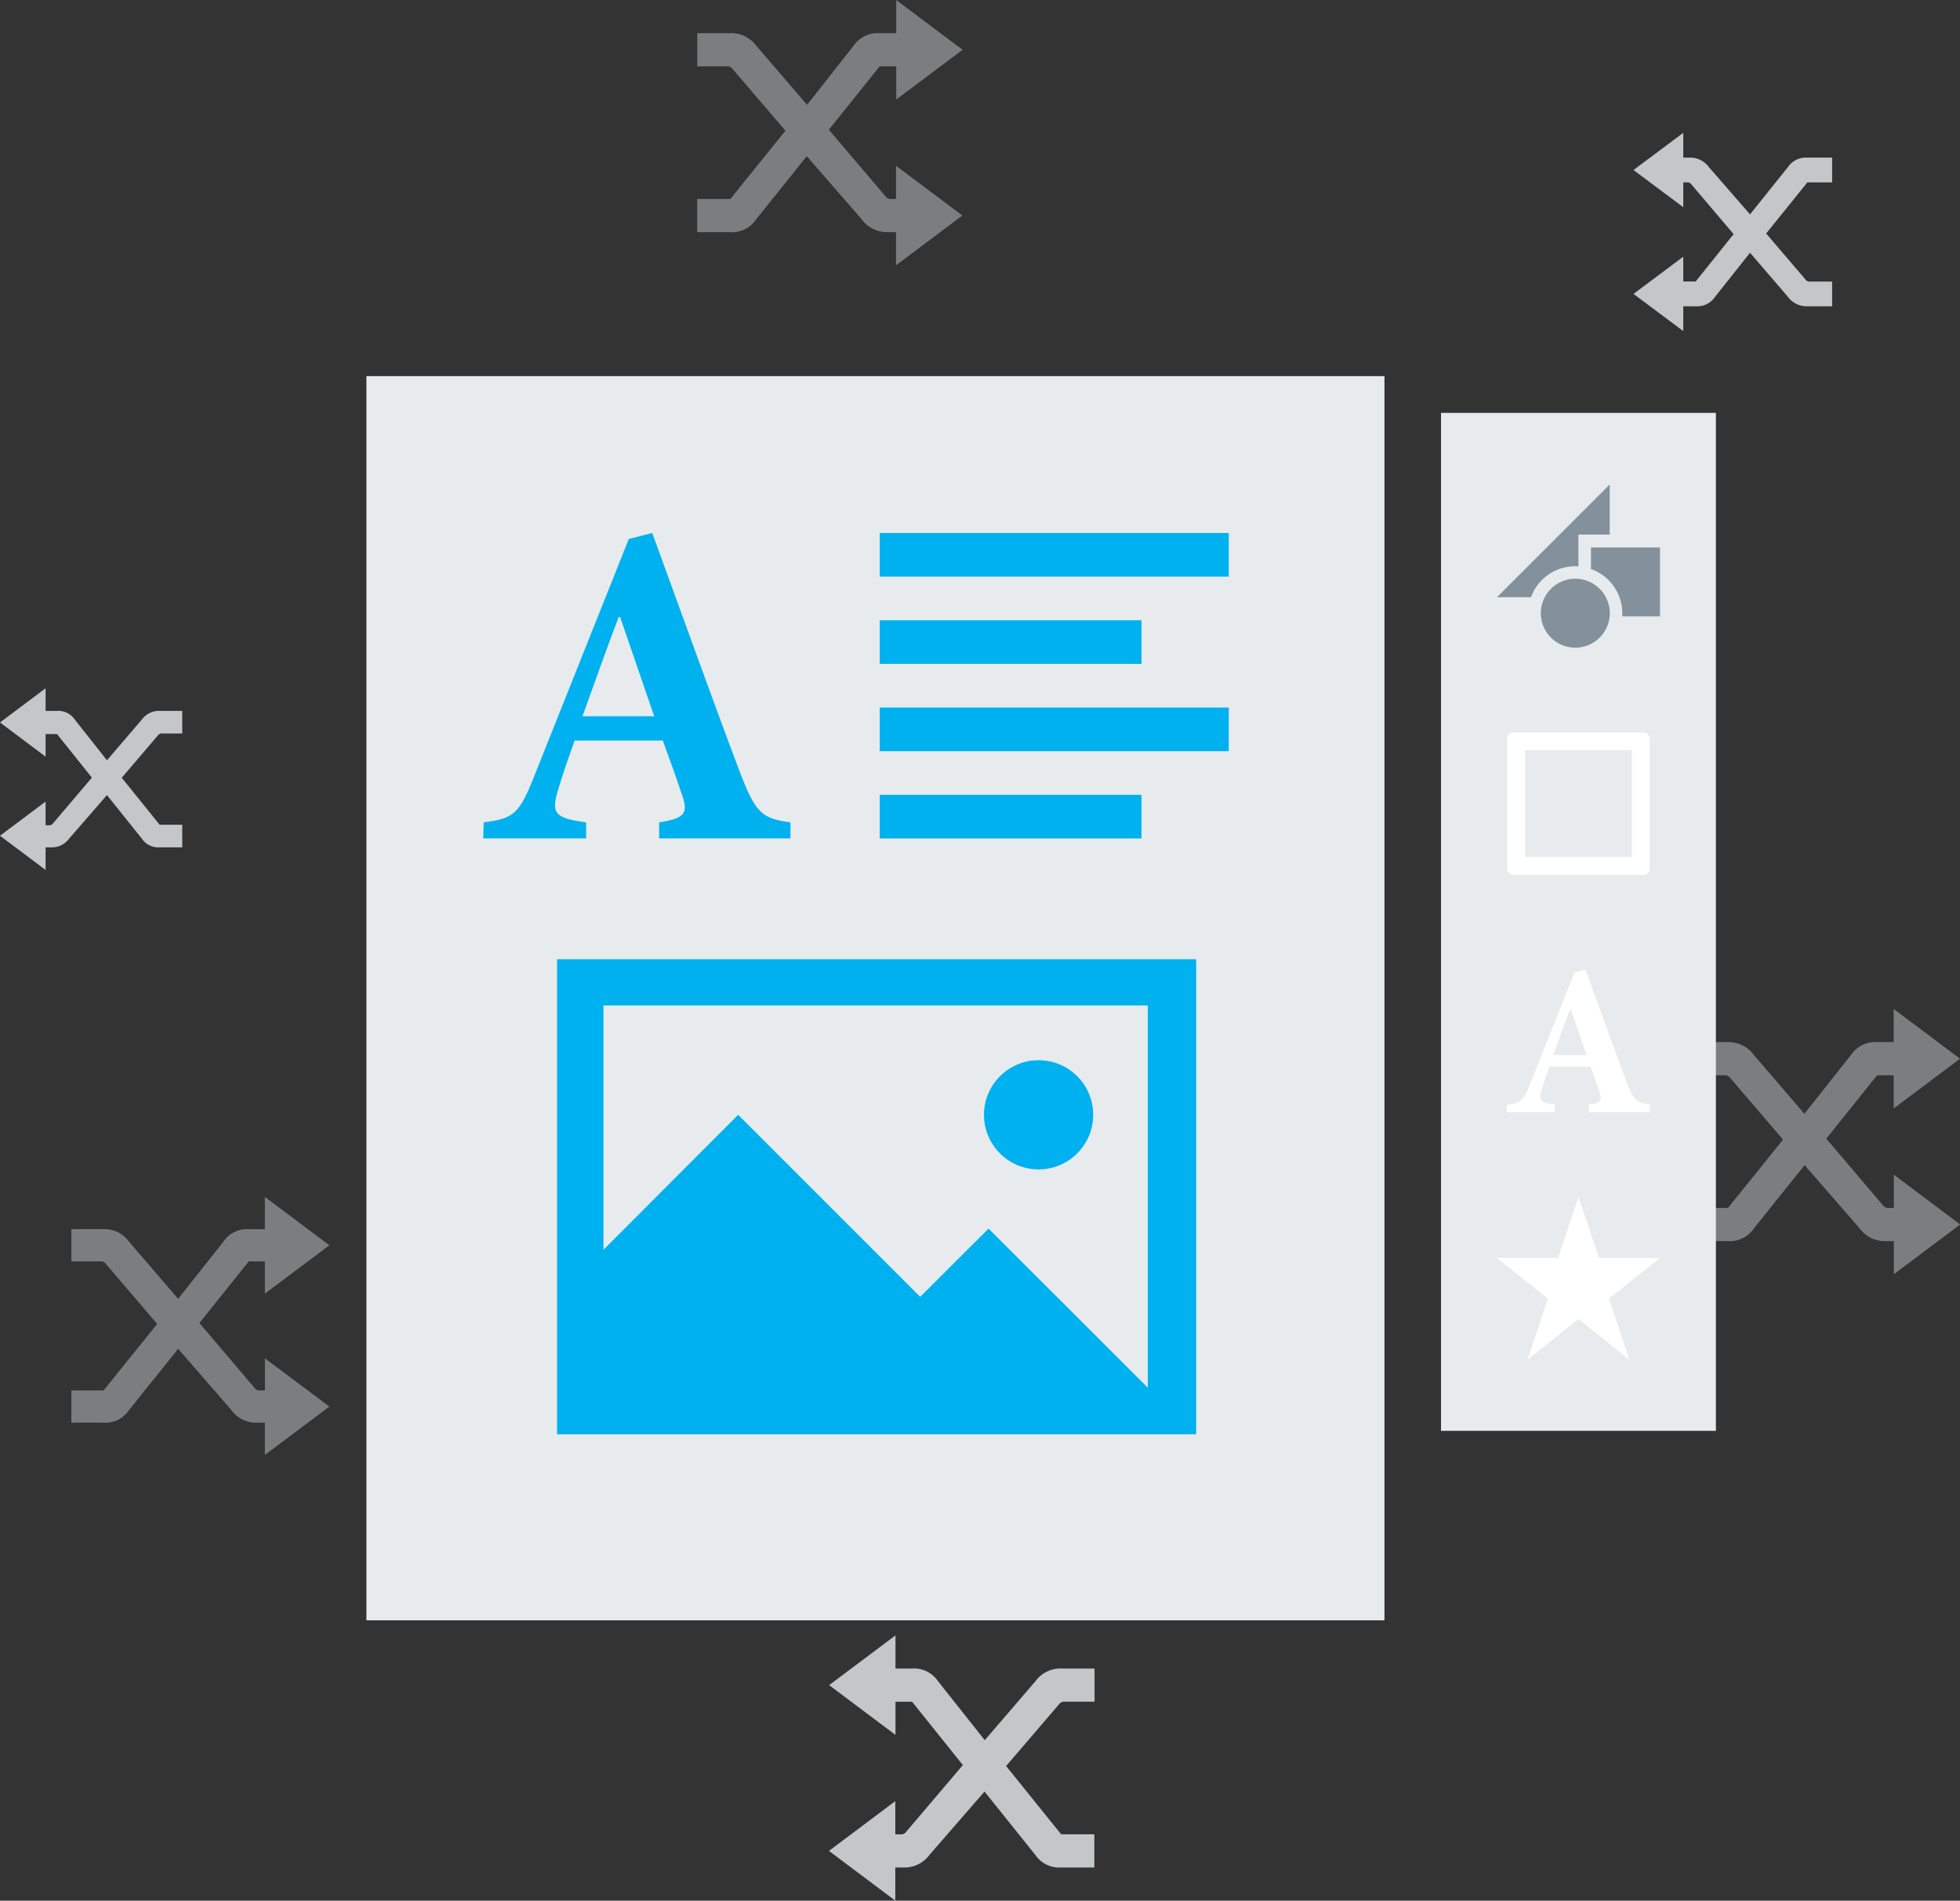 <svg id="Spark_landing_Image" data-name="Spark landing Image" xmlns="http://www.w3.org/2000/svg" width="433.18" height="420.12" viewBox="0 0 433.18 420.12"><rect x="0" y="0" width="433.18" height="420.12" fill="#333333" stroke="none"/><defs><style>.cls-1,.cls-2,.cls-3{fill:#e8ebed}.cls-1{opacity:.4}.cls-2{opacity:.8}.cls-4{fill:#82919b}.cls-5{fill:#fff}.cls-6{fill:#00b1ef}</style></defs><title>get-inspired</title><path class="cls-1" d="M4109.14 5638.76h-1.61a.63.63 0 0 0-.44-.22l-12.83-15.1 11.22-14h3.67v7.33l14.66-11-14.66-11v7.33h-3.67a6.38 6.38 0 0 0-5.72 2.79l-10.34 13.05-11.22-13.05a6.82 6.82 0 0 0-5.72-2.79h-7.33v7.33h7.33c-.37 0 .07.29.22.22l12 14-12.17 15.1h-7.33v7.33h7.33a6.38 6.38 0 0 0 5.72-2.79l11.22-14 12.17 14a6.82 6.82 0 0 0 5.72 2.79h1.83v7.33l14.66-11-14.66-11v7.33z" transform="translate(-3690.63 -5371.76)"/><path class="cls-2" d="M4062.65 5412.06h1.21a.47.47 0 0 0 .33.16l9.59 11.29-8.39 10.47h-2.74v-5.48l-11 8.22 11 8.22v-5.48h2.74a4.77 4.77 0 0 0 4.28-2.08l7.73-9.76 8.39 9.76a5.1 5.1 0 0 0 4.28 2.08h5.48V5434h-5.48c.27 0-.05-.22-.16-.16l-8.94-10.47 9.1-11.29h5.48v-5.48h-5.48a4.77 4.77 0 0 0-4.28 2.08l-8.39 10.47-9.1-10.47a5.1 5.1 0 0 0-4.28-2.08h-1.37v-5.48l-11 8.22 11 8.22v-5.48z" transform="translate(-3690.63 -5371.76)"/><path class="cls-1" d="M3749.18 5679.09h-1.57a.62.62 0 0 0-.43-.21l-12.48-14.69 10.91-13.62h3.56v7.13l14.26-10.69-14.26-10.69v7.13h-3.56a6.21 6.21 0 0 0-5.56 2.71l-10.05 12.68-10.91-12.69a6.63 6.63 0 0 0-5.56-2.71h-7.13v7.13h7.13c-.36 0 .07.29.21.21l11.62 13.62-11.83 14.69h-7.13v7.13h7.13a6.21 6.21 0 0 0 5.56-2.71l10.91-13.62 11.83 13.62a6.63 6.63 0 0 0 5.56 2.71h1.78v7.13l14.26-10.69-14.25-10.66v7.13zM3888.7 5415.75h-1.61a.63.63 0 0 0-.44-.22l-12.83-15.1 11.22-14h3.67v7.33l14.66-11-14.66-11v7.33H3885a6.38 6.38 0 0 0-5.72 2.79l-10.28 13.05-11.22-13.05a6.82 6.82 0 0 0-5.72-2.79h-7.33v7.33h7.27c-.37 0 .07.29.22.22l12 14-12.17 15.1h-7.33v7.33h7.28a6.38 6.38 0 0 0 5.72-2.79l11.22-14 12.17 14a6.82 6.82 0 0 0 5.72 2.79h1.83v7.33l14.66-11-14.66-11v7.33z" transform="translate(-3690.63 -5371.76)"/><path class="cls-2" d="M3888.55 5777.22h1.61a.63.63 0 0 1 .44-.22l12.83-15.1-11.22-14h-3.67v7.33l-14.66-11 14.66-11v7.33h3.67a6.38 6.38 0 0 1 5.72 2.79l10.34 13.05 11.22-13.05a6.82 6.82 0 0 1 5.72-2.79h7.33v7.33h-7.33c.37 0-.07.29-.22.22l-12 14 12.17 15.1h7.33v7.33h-7.33a6.38 6.38 0 0 1-5.72-2.79l-11.22-14-12.17 14a6.82 6.82 0 0 1-5.72 2.79h-1.83v7.33l-14.66-11 14.66-11v7.33zM3700.71 5554.17h1.11a.44.44 0 0 1 .3-.15l8.82-10.38-7.71-9.63h-2.52v5l-10.08-7.56 10.08-7.56v5h2.52a4.39 4.39 0 0 1 3.93 1.92l7.11 9 7.71-9a4.69 4.69 0 0 1 3.93-1.92h5v5h-5c.25 0-.05.2-.15.15l-8.22 9.63 8.37 10.38h5v5h-5a4.39 4.39 0 0 1-3.93-1.92l-7.71-9.63-8.37 9.63a4.69 4.69 0 0 1-3.93 1.92h-1.26v5l-10.08-7.56 10.08-7.56v5z" transform="translate(-3690.63 -5371.76)"/><path class="cls-3" d="M80.98 83.14h225v275h-225zM318.48 91.26h60.75v225h-60.75z"/><path class="cls-4" d="M4038.79 5514.92a7.62 7.62 0 1 1 7.62-7.62 7.62 7.62 0 0 1-7.62 7.62zm3.46-22.15v4.76a10.39 10.39 0 0 1 6.92 9.78v.69h8.34v-15.23h-15.23zm-3.46 4.15h.69v-7h6.92v-11.08l-24.92 24.92h7.52a10.39 10.39 0 0 1 9.79-6.84z" transform="translate(-3690.63 -5371.76)"/><path class="cls-5" d="M4025.08 5533.63a1.38 1.38 0 0 0-1.34 1.34v28.82a1.38 1.38 0 0 0 1.34 1.34h28.82a1.38 1.38 0 0 0 1.34-1.34V5535a1.38 1.38 0 0 0-1.34-1.34h-28.82zm2.6 3.94h23.63v23.63h-23.62v-23.62zM4041.78 5617.6v-1.66c2.79-.42 3-1 2.27-3.08-.47-1.42-1.18-3.41-1.89-5.35h-9.09c-.52 1.47-1.14 3.17-1.7 5.07-.66 2.28-.57 2.94 2.89 3.36v1.66h-10.61v-1.66c3.13-.38 3.69-.9 5.26-4.88l9.71-24.35 2.42-.62c3 8.29 6 16.53 9 24.68 1.61 4.17 2.23 4.79 5.21 5.16v1.66h-13.55zm-4-22.83h-.14c-1.33 3.46-2.51 6.87-3.74 10.23h7.39z" transform="translate(-3690.63 -5371.76)"/><path class="cls-6" d="M3836.31 5557.07v-3.55c6-.91 6.5-2.13 4.87-6.6-1-3-2.54-7.31-4.06-11.47h-19.49c-1.12 3.15-2.44 6.8-3.65 10.86-1.42 4.88-1.21 6.3 6.19 7.21v3.55h-22.74l.1-3.55c6.7-.81 7.92-1.93 11.27-10.46l20.8-52.17 5.18-1.32c6.5 17.76 12.79 35.42 19.38 52.88 3.45 8.93 4.78 10.26 11.17 11.07v3.55h-29zm-8.63-48.93h-.31c-2.84 7.41-5.38 14.72-8 21.93h15.84z" transform="translate(-3690.63 -5371.76)"/><path class="cls-5" d="M4039.49 5636.31l-4.5 13.5h-13.5l11.25 9-4.5 13.5 11.25-9 11.25 9-4.5-13.5 11.25-9H4044z" transform="translate(-3690.63 -5371.76)"/><path class="cls-6" d="M3885.06 5489.57v9.64h77.14v-9.64h-77.14zm0 19.29v9.64h57.86v-9.64h-57.86zm0 19.29v9.64h77.14v-9.64h-77.14zm0 19.29v9.64h57.86v-9.64h-57.86z" transform="translate(-3690.63 -5371.76)"/><circle class="cls-6" cx="229.54" cy="246.41" r="12.07"/><path class="cls-6" d="M3813.75 5583.78v105H3955v-105h-141.25zm95.36 59.54L3894 5658.4l-40.23-40.23L3824 5648v-54h120.3v84.48z" transform="translate(-3690.63 -5371.76)"/></svg>